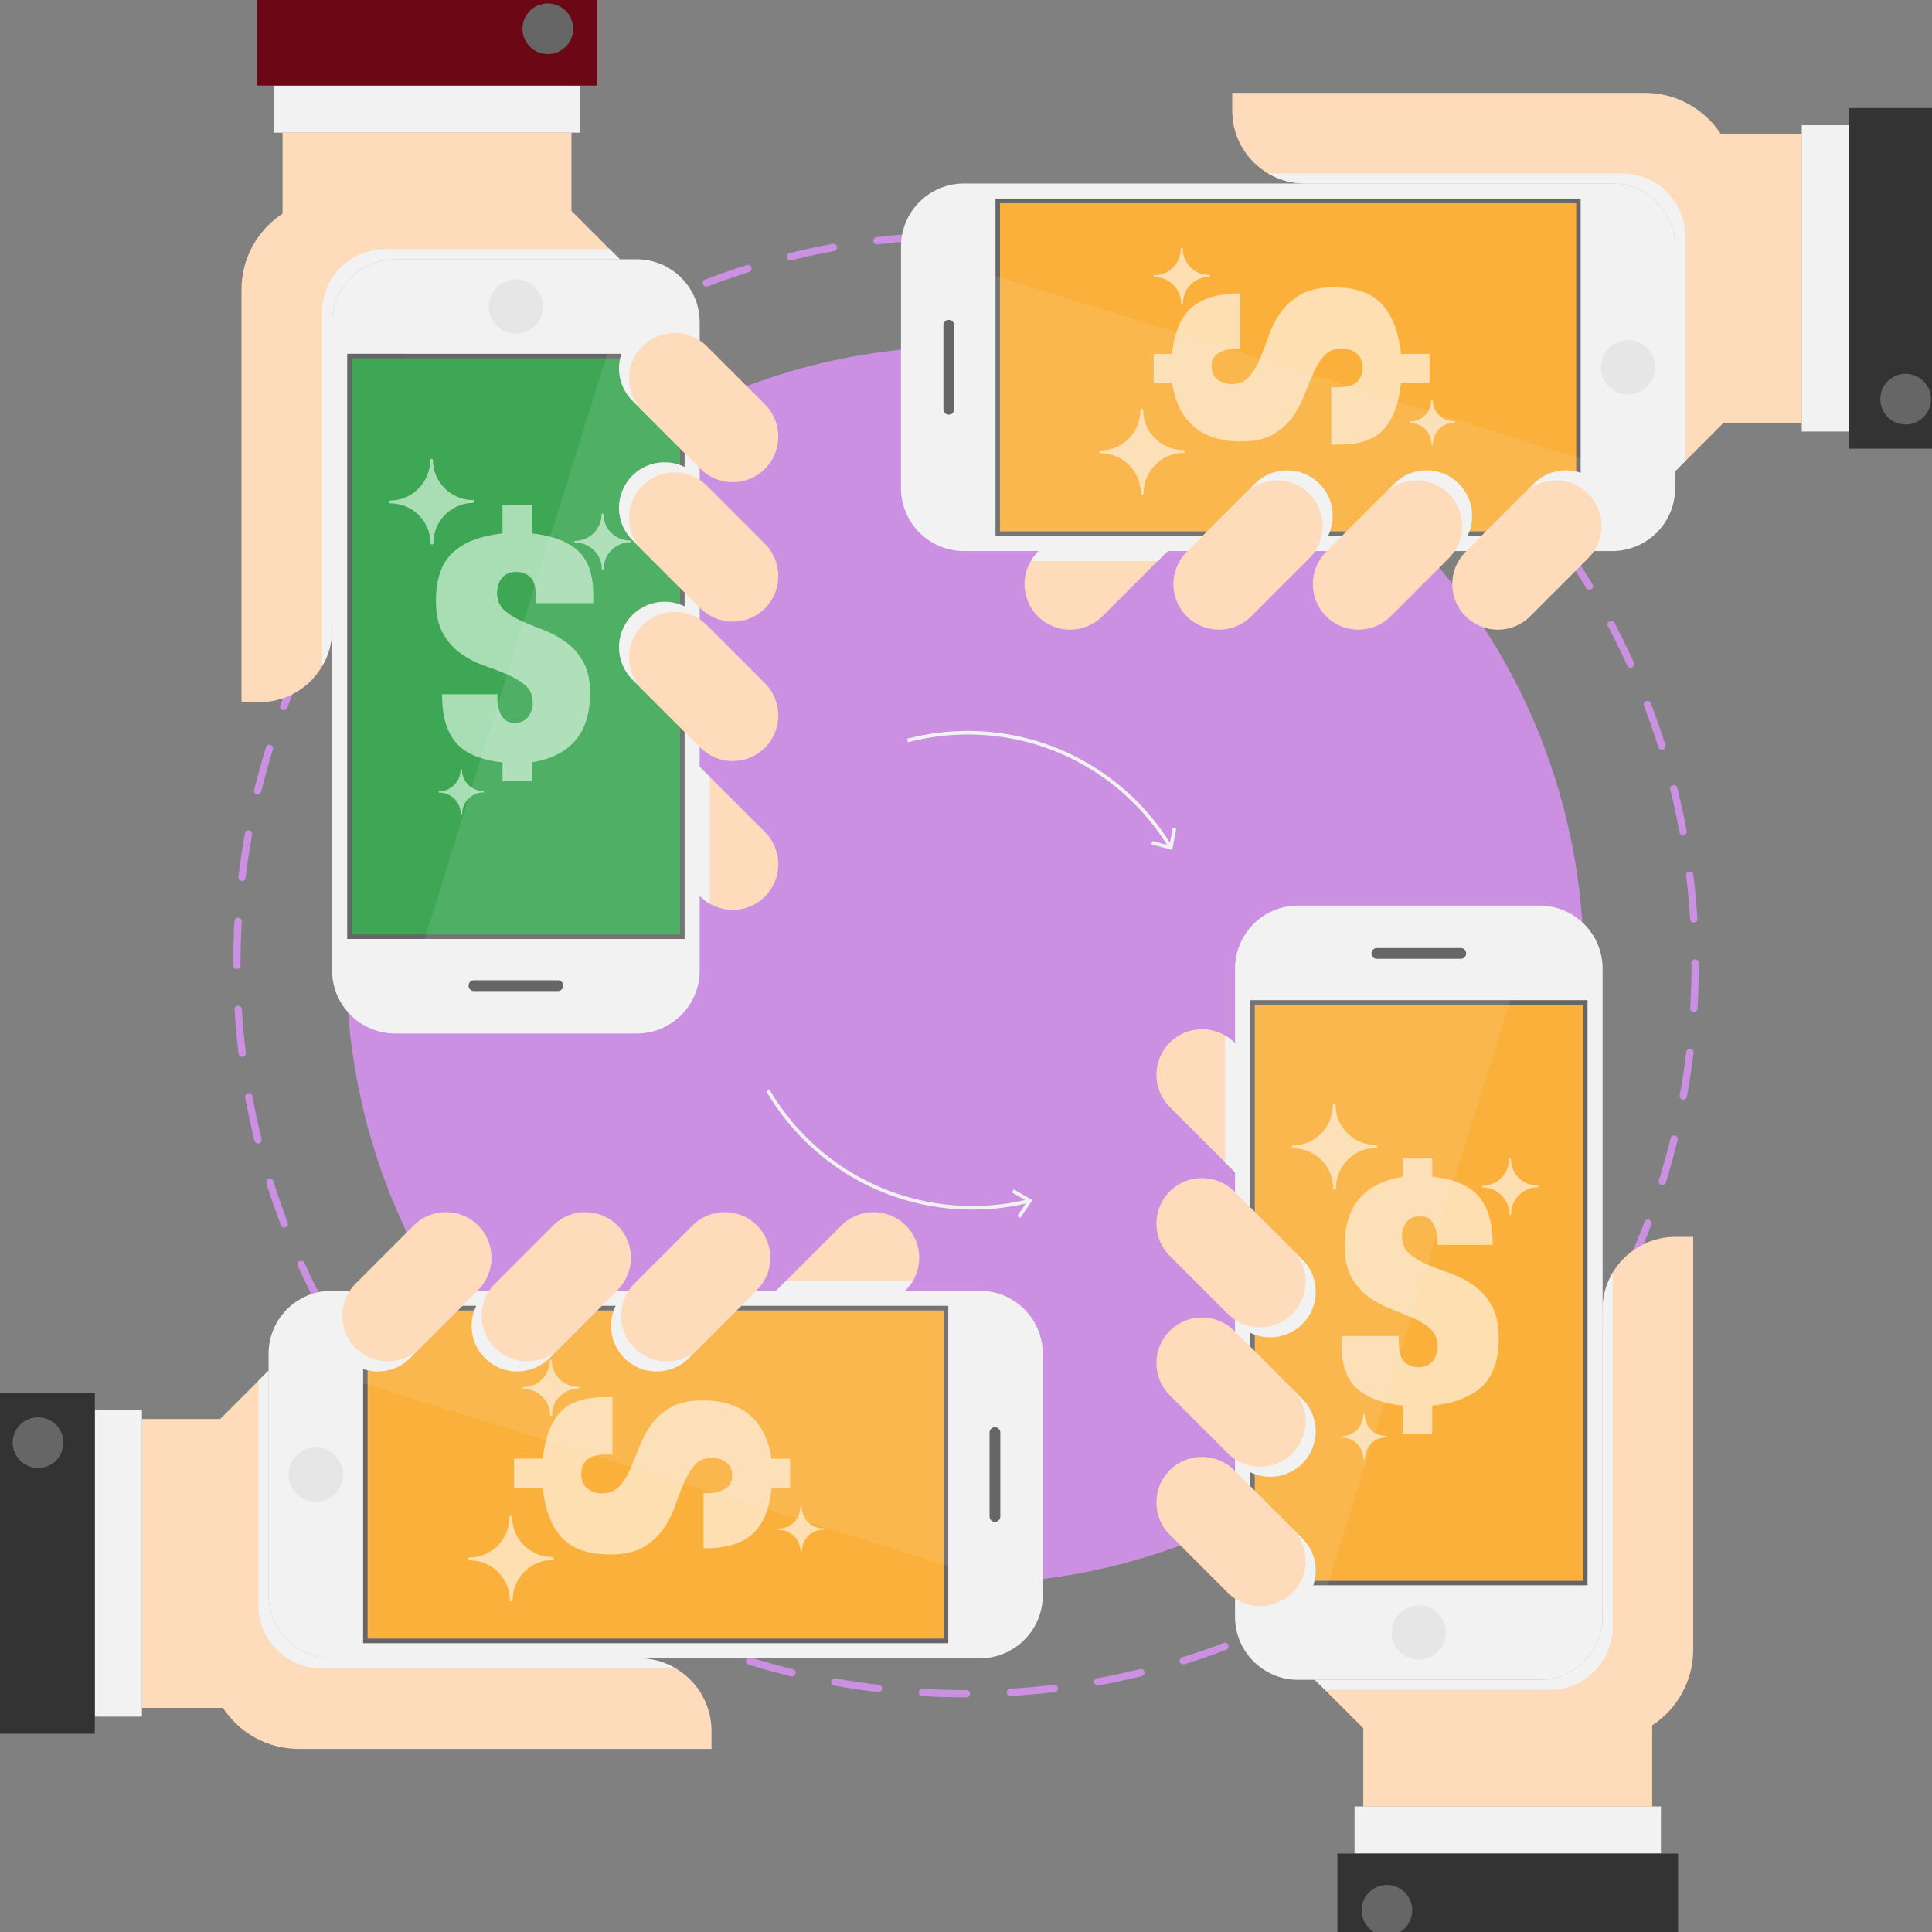 <svg width="316" height="316" viewBox="0 0 316 316" fill="none" xmlns="http://www.w3.org/2000/svg">
<rect x="0" y="0" width="316" height="316" fill="#808080" stroke="none"/>
<g clip-path="url(#clip0_1404_8689)">
<path d="M229.411 229.424C268.935 189.9 268.935 125.819 229.411 86.294C189.886 46.77 125.805 46.77 86.281 86.294C46.757 125.818 46.757 189.9 86.281 229.424C125.805 268.948 189.887 268.948 229.411 229.424Z" fill="#CB90E2"/>
<path d="M231.048 64.243C231.158 64.328 231.288 64.37 231.416 64.37C231.594 64.37 231.77 64.291 231.888 64.14C232.091 63.88 232.044 63.505 231.785 63.302C229.887 61.818 227.923 60.375 225.948 59.014C225.676 58.826 225.304 58.895 225.117 59.166C224.93 59.438 224.998 59.81 225.27 59.997C227.225 61.346 229.17 62.774 231.048 64.243Z" fill="#CB90E2"/>
<path d="M241.784 73.733C241.901 73.85 242.053 73.908 242.206 73.908C242.36 73.908 242.513 73.849 242.629 73.732C242.862 73.498 242.861 73.12 242.628 72.887C240.927 71.191 239.151 69.524 237.35 67.931C237.103 67.714 236.725 67.737 236.507 67.984C236.288 68.231 236.311 68.609 236.559 68.827C238.342 70.403 240.1 72.055 241.784 73.733Z" fill="#CB90E2"/>
<path d="M251.303 84.438C251.421 84.588 251.597 84.666 251.774 84.666C251.903 84.666 252.033 84.624 252.143 84.538C252.403 84.334 252.447 83.958 252.243 83.699C250.758 81.812 249.195 79.945 247.598 78.149C247.379 77.902 247.001 77.881 246.755 78.1C246.508 78.319 246.486 78.697 246.705 78.944C248.287 80.722 249.833 82.57 251.303 84.438Z" fill="#CB90E2"/>
<path d="M259.466 96.201C259.578 96.387 259.775 96.489 259.977 96.489C260.083 96.489 260.19 96.46 260.287 96.402C260.569 96.23 260.659 95.862 260.487 95.58C259.24 93.529 257.913 91.489 256.544 89.516C256.355 89.245 255.983 89.177 255.712 89.365C255.441 89.554 255.373 89.926 255.562 90.197C256.918 92.151 258.231 94.171 259.466 96.201Z" fill="#CB90E2"/>
<path d="M276.436 150.349C276.455 150.666 276.718 150.91 277.032 150.91C277.044 150.91 277.057 150.91 277.069 150.909C277.399 150.889 277.649 150.605 277.629 150.276C277.48 147.873 277.258 145.448 276.967 143.069C276.927 142.742 276.628 142.505 276.302 142.549C275.974 142.588 275.741 142.887 275.781 143.214C276.069 145.569 276.289 147.97 276.436 150.349Z" fill="#CB90E2"/>
<path d="M143.764 275.586C141.404 275.304 139.02 274.945 136.678 274.52C136.355 274.464 136.042 274.678 135.983 275.002C135.924 275.327 136.14 275.638 136.465 275.697C138.831 276.126 141.239 276.488 143.622 276.773C143.646 276.776 143.67 276.777 143.694 276.777C143.992 276.777 144.25 276.554 144.286 276.25C144.326 275.923 144.092 275.625 143.764 275.586Z" fill="#CB90E2"/>
<path d="M212.741 51.78C212.588 52.072 212.701 52.433 212.993 52.586C215.1 53.69 217.203 54.874 219.244 56.106C219.341 56.165 219.447 56.193 219.552 56.193C219.755 56.193 219.952 56.09 220.065 55.904C220.235 55.621 220.144 55.254 219.862 55.083C217.8 53.839 215.676 52.643 213.548 51.528C213.257 51.374 212.894 51.487 212.741 51.78Z" fill="#CB90E2"/>
<path d="M129.669 273.027C127.359 272.461 125.036 271.817 122.765 271.112C122.452 271.016 122.115 271.189 122.017 271.505C121.919 271.821 122.095 272.156 122.411 272.254C124.704 272.965 127.051 273.616 129.385 274.189C129.433 274.201 129.481 274.206 129.528 274.206C129.797 274.206 130.041 274.023 130.108 273.751C130.186 273.429 129.99 273.106 129.669 273.027Z" fill="#CB90E2"/>
<path d="M199.905 46.713C202.137 47.556 204.369 48.477 206.54 49.451C206.619 49.487 206.702 49.504 206.784 49.504C207.012 49.504 207.23 49.372 207.329 49.151C207.465 48.85 207.33 48.496 207.029 48.361C204.836 47.376 202.582 46.446 200.328 45.595C200.019 45.477 199.674 45.635 199.557 45.943C199.441 46.252 199.596 46.596 199.905 46.713Z" fill="#CB90E2"/>
<path d="M128.698 42.128C128.765 42.4 129.009 42.583 129.277 42.583C129.325 42.583 129.373 42.577 129.421 42.565C131.727 41.995 134.084 41.488 136.426 41.057C136.751 40.998 136.965 40.686 136.906 40.362C136.847 40.038 136.537 39.823 136.21 39.882C133.845 40.316 131.464 40.829 129.134 41.405C128.814 41.484 128.618 41.808 128.698 42.128Z" fill="#CB90E2"/>
<path d="M158.064 276.431H158C155.637 276.431 153.249 276.36 150.901 276.222C150.573 276.202 150.289 276.454 150.27 276.783C150.25 277.112 150.501 277.395 150.831 277.415C153.202 277.555 155.614 277.626 158 277.626H158.064C158.394 277.626 158.662 277.359 158.662 277.028C158.662 276.698 158.394 276.431 158.064 276.431Z" fill="#CB90E2"/>
<path d="M115.537 46.883C115.608 46.883 115.68 46.87 115.75 46.844C117.971 45.997 120.249 45.207 122.521 44.496C122.836 44.398 123.011 44.062 122.912 43.747C122.814 43.432 122.478 43.259 122.163 43.355C119.869 44.074 117.568 44.871 115.324 45.727C115.016 45.844 114.861 46.19 114.979 46.498C115.07 46.736 115.297 46.883 115.537 46.883Z" fill="#CB90E2"/>
<path d="M157.808 39.101H158C160.322 39.101 162.668 39.169 164.973 39.303C164.985 39.304 164.996 39.304 165.008 39.304C165.322 39.304 165.586 39.058 165.604 38.741C165.624 38.411 165.372 38.129 165.042 38.109C162.714 37.974 160.346 37.906 157.998 37.906L157.809 37.906C157.479 37.906 157.211 38.174 157.211 38.504C157.211 38.834 157.479 39.101 157.808 39.101Z" fill="#CB90E2"/>
<path d="M186.207 42.474C188.517 43.038 190.84 43.68 193.114 44.383C193.173 44.401 193.232 44.41 193.291 44.41C193.546 44.41 193.782 44.245 193.862 43.989C193.959 43.673 193.783 43.339 193.468 43.241C191.171 42.531 188.823 41.882 186.491 41.313C186.17 41.237 185.847 41.431 185.769 41.752C185.69 42.073 185.887 42.396 186.207 42.474Z" fill="#CB90E2"/>
<path d="M172.111 39.932C173.99 40.154 179.27 40.999 179.305 40.999C179.588 40.999 179.84 40.796 179.892 40.508C179.951 40.183 179.735 39.872 179.41 39.813C179.219 39.779 174.083 38.962 172.251 38.744C171.927 38.709 171.627 38.94 171.588 39.268C171.549 39.596 171.783 39.893 172.111 39.932Z" fill="#CB90E2"/>
<path d="M143.437 39.981C143.461 39.981 143.485 39.98 143.51 39.977C145.864 39.69 148.265 39.471 150.646 39.325C150.975 39.305 151.226 39.022 151.206 38.692C151.186 38.363 150.902 38.111 150.573 38.132C148.168 38.279 145.744 38.501 143.366 38.791C143.038 38.83 142.805 39.128 142.845 39.456C142.881 39.759 143.139 39.981 143.437 39.981Z" fill="#CB90E2"/>
<path d="M269.757 199.502C269.451 199.384 269.104 199.54 268.987 199.849C268.14 202.078 267.216 204.309 266.237 206.479C266.102 206.78 266.236 207.134 266.537 207.269C266.616 207.305 266.7 207.322 266.782 207.322C267.01 207.322 267.228 207.191 267.328 206.97C268.315 204.779 269.249 202.525 270.104 200.273C270.221 199.964 270.066 199.619 269.757 199.502Z" fill="#CB90E2"/>
<path d="M273.969 185.72C273.65 185.642 273.325 185.838 273.247 186.158C272.679 188.468 272.033 190.791 271.327 193.062C271.229 193.377 271.405 193.712 271.721 193.81C271.779 193.828 271.839 193.837 271.898 193.837C272.153 193.837 272.389 193.673 272.469 193.416C273.182 191.123 273.835 188.777 274.407 186.443C274.486 186.123 274.29 185.799 273.969 185.72Z" fill="#CB90E2"/>
<path d="M271.822 122.646C271.88 122.646 271.94 122.637 272 122.619C272.315 122.52 272.49 122.185 272.392 121.87C271.674 119.58 270.875 117.28 270.017 115.031C269.9 114.723 269.552 114.568 269.246 114.686C268.937 114.804 268.783 115.149 268.9 115.458C269.75 117.684 270.541 119.961 271.251 122.227C271.331 122.483 271.567 122.646 271.822 122.646Z" fill="#CB90E2"/>
<path d="M266.693 109.206C266.775 109.206 266.858 109.188 266.939 109.153C267.24 109.016 267.373 108.662 267.236 108.361C266.246 106.175 265.176 103.991 264.055 101.87C263.902 101.578 263.54 101.466 263.248 101.621C262.956 101.775 262.844 102.137 262.999 102.428C264.108 104.528 265.167 106.69 266.148 108.855C266.248 109.075 266.465 109.206 266.693 109.206Z" fill="#CB90E2"/>
<path d="M263.898 212.678C263.606 212.524 263.245 212.636 263.091 212.928C261.984 215.034 260.796 217.135 259.561 219.173C259.39 219.455 259.48 219.823 259.762 219.994C259.859 220.052 259.966 220.08 260.072 220.08C260.273 220.08 260.471 219.978 260.583 219.792C261.831 217.734 263.03 215.612 264.149 213.485C264.303 213.192 264.19 212.831 263.898 212.678Z" fill="#CB90E2"/>
<path d="M277.262 156.915C276.932 156.915 276.665 157.182 276.665 157.512V157.766C276.665 160.154 276.593 162.563 276.452 164.928C276.432 165.258 276.683 165.541 277.013 165.56C277.025 165.561 277.037 165.561 277.049 165.561C277.363 165.561 277.626 165.317 277.645 164.999C277.788 162.612 277.86 160.178 277.86 157.766V157.513C277.86 157.182 277.593 156.915 277.262 156.915Z" fill="#CB90E2"/>
<path d="M275.285 136.62C275.321 136.62 275.357 136.617 275.394 136.611C275.718 136.551 275.933 136.239 275.873 135.915C275.437 133.551 274.923 131.171 274.346 128.84C274.266 128.519 273.939 128.323 273.622 128.403C273.302 128.483 273.107 128.807 273.186 129.127C273.758 131.434 274.266 133.791 274.698 136.131C274.751 136.419 275.002 136.62 275.285 136.62Z" fill="#CB90E2"/>
<path d="M276.477 171.543C276.149 171.504 275.852 171.738 275.812 172.066C275.529 174.425 275.169 176.809 274.743 179.151C274.684 179.476 274.899 179.787 275.225 179.846C275.261 179.852 275.296 179.855 275.332 179.855C275.616 179.855 275.867 179.653 275.92 179.364C276.349 176.999 276.712 174.591 276.999 172.208C277.038 171.88 276.805 171.583 276.477 171.543Z" fill="#CB90E2"/>
<path d="M236.681 246.597C234.896 248.179 233.044 249.723 231.179 251.186C230.919 251.39 230.873 251.766 231.077 252.026C231.195 252.176 231.37 252.254 231.548 252.254C231.677 252.254 231.806 252.213 231.916 252.127C233.801 250.649 235.67 249.089 237.474 247.491C237.72 247.272 237.743 246.895 237.524 246.648C237.305 246.399 236.928 246.378 236.681 246.597Z" fill="#CB90E2"/>
<path d="M200.131 268.735C197.91 269.578 195.631 270.365 193.358 271.074C193.043 271.172 192.867 271.507 192.966 271.823C193.046 272.078 193.281 272.242 193.537 272.242C193.595 272.242 193.655 272.233 193.715 272.215C196.01 271.499 198.312 270.704 200.557 269.852C200.865 269.735 201.02 269.389 200.903 269.081C200.786 268.772 200.441 268.617 200.131 268.735Z" fill="#CB90E2"/>
<path d="M255.661 225.192C254.31 227.144 252.879 229.087 251.406 230.963C251.202 231.223 251.248 231.599 251.508 231.803C251.617 231.888 251.747 231.93 251.876 231.93C252.053 231.93 252.229 231.852 252.347 231.701C253.834 229.806 255.279 227.844 256.644 225.872C256.832 225.6 256.764 225.228 256.492 225.04C256.222 224.851 255.849 224.919 255.661 225.192Z" fill="#CB90E2"/>
<path d="M186.456 272.997C184.153 273.564 181.796 274.069 179.45 274.498C179.125 274.556 178.91 274.868 178.969 275.193C179.022 275.481 179.274 275.683 179.557 275.683C179.592 275.683 179.629 275.68 179.665 275.673C182.035 275.24 184.416 274.73 186.742 274.158C187.062 274.079 187.258 273.755 187.179 273.434C187.1 273.114 186.775 272.916 186.456 272.997Z" fill="#CB90E2"/>
<path d="M207.23 267.081C209.417 266.095 211.602 265.028 213.727 263.911C214.019 263.758 214.132 263.396 213.977 263.104C213.824 262.812 213.462 262.7 213.17 262.853C211.067 263.959 208.903 265.015 206.739 265.992C206.438 266.127 206.304 266.482 206.44 266.782C206.54 267.003 206.757 267.134 206.986 267.134C207.067 267.135 207.151 267.118 207.23 267.081Z" fill="#CB90E2"/>
<path d="M246.813 236.467C245.235 238.247 243.581 240.002 241.898 241.685C241.665 241.918 241.665 242.297 241.898 242.53C242.015 242.647 242.168 242.705 242.321 242.705C242.474 242.705 242.627 242.647 242.744 242.53C244.443 240.831 246.113 239.057 247.708 237.26C247.926 237.013 247.904 236.636 247.657 236.416C247.411 236.198 247.032 236.219 246.813 236.467Z" fill="#CB90E2"/>
<path d="M172.365 275.57C170.006 275.855 167.604 276.071 165.229 276.214C164.899 276.234 164.648 276.517 164.668 276.846C164.687 277.164 164.95 277.408 165.264 277.408C165.276 277.408 165.288 277.408 165.3 277.407C167.7 277.263 170.125 277.044 172.508 276.757C172.835 276.717 173.069 276.42 173.03 276.092C172.99 275.765 172.696 275.534 172.365 275.57Z" fill="#CB90E2"/>
<path d="M226.244 255.587C226.056 255.316 225.684 255.248 225.412 255.436C223.462 256.785 221.439 258.096 219.402 259.33C219.12 259.501 219.03 259.869 219.201 260.152C219.313 260.337 219.511 260.439 219.713 260.439C219.819 260.439 219.925 260.411 220.022 260.353C222.08 259.105 224.122 257.782 226.093 256.419C226.364 256.231 226.432 255.86 226.244 255.587Z" fill="#CB90E2"/>
<path d="M46.198 116.149C46.268 116.175 46.339 116.188 46.41 116.188C46.651 116.188 46.878 116.04 46.969 115.801C47.812 113.573 48.734 111.342 49.711 109.168C49.846 108.867 49.712 108.513 49.411 108.378C49.11 108.243 48.756 108.376 48.621 108.678C47.634 110.873 46.702 113.128 45.851 115.378C45.734 115.687 45.89 116.032 46.198 116.149Z" fill="#CB90E2"/>
<path d="M39.509 144.116C39.533 144.119 39.557 144.12 39.58 144.12C39.879 144.12 40.137 143.897 40.173 143.593C40.454 141.229 40.812 138.844 41.234 136.507C41.293 136.182 41.078 135.871 40.753 135.813C40.426 135.753 40.117 135.97 40.059 136.294C39.631 138.655 39.27 141.064 38.986 143.452C38.947 143.78 39.181 144.077 39.509 144.116Z" fill="#CB90E2"/>
<path d="M42.001 129.936C42.048 129.948 42.096 129.953 42.143 129.953C42.412 129.953 42.657 129.77 42.723 129.497C43.288 127.186 43.932 124.862 44.636 122.591C44.733 122.276 44.557 121.941 44.242 121.843C43.926 121.745 43.591 121.922 43.494 122.238C42.782 124.532 42.133 126.879 41.562 129.213C41.484 129.534 41.68 129.858 42.001 129.936Z" fill="#CB90E2"/>
<path d="M90.287 256.553C90.476 256.553 90.663 256.463 90.779 256.295C90.966 256.023 90.899 255.651 90.627 255.463C88.672 254.113 86.729 252.682 84.853 251.211C84.593 251.008 84.218 251.054 84.014 251.313C83.81 251.573 83.856 251.948 84.116 252.152C86.011 253.637 87.973 255.082 89.948 256.446C90.051 256.518 90.169 256.553 90.287 256.553Z" fill="#CB90E2"/>
<path d="M41.281 179.278C41.221 178.953 40.913 178.74 40.585 178.797C40.26 178.857 40.045 179.168 40.105 179.493C40.538 181.857 41.049 184.237 41.624 186.57C41.691 186.842 41.935 187.024 42.203 187.024C42.251 187.024 42.299 187.019 42.347 187.007C42.667 186.928 42.863 186.604 42.784 186.284C42.215 183.974 41.709 181.617 41.281 179.278Z" fill="#CB90E2"/>
<path d="M39.335 157.893V157.766C39.335 155.427 39.404 153.06 39.54 150.73C39.559 150.401 39.308 150.118 38.978 150.098C38.651 150.077 38.366 150.331 38.347 150.66C38.209 153.014 38.14 155.404 38.14 157.766V157.893C38.14 158.224 38.407 158.491 38.737 158.491C39.068 158.491 39.335 158.224 39.335 157.893Z" fill="#CB90E2"/>
<path d="M59.875 226.169C59.993 226.169 60.111 226.135 60.215 226.063C60.486 225.875 60.554 225.502 60.366 225.231C59.013 223.277 57.702 221.255 56.469 219.224C56.298 218.941 55.931 218.852 55.648 219.023C55.366 219.194 55.276 219.562 55.447 219.843C56.692 221.895 58.016 223.937 59.383 225.912C59.5 226.079 59.686 226.169 59.875 226.169Z" fill="#CB90E2"/>
<path d="M74.126 241.709C73.893 241.476 73.514 241.476 73.281 241.709C73.048 241.943 73.048 242.322 73.281 242.555C74.984 244.256 76.758 245.925 78.554 247.516C78.668 247.616 78.809 247.666 78.95 247.666C79.115 247.666 79.279 247.598 79.397 247.465C79.616 247.218 79.593 246.84 79.346 246.621C77.568 245.046 75.812 243.393 74.126 241.709Z" fill="#CB90E2"/>
<path d="M44.711 193.185C44.613 192.869 44.278 192.695 43.962 192.793C43.648 192.891 43.472 193.226 43.57 193.541C44.287 195.835 45.083 198.137 45.937 200.382C46.028 200.621 46.255 200.767 46.496 200.767C46.567 200.767 46.638 200.755 46.708 200.728C47.017 200.611 47.172 200.265 47.054 199.957C46.209 197.734 45.421 195.456 44.711 193.185Z" fill="#CB90E2"/>
<path d="M39.556 165.057C39.536 164.728 39.25 164.473 38.923 164.497C38.593 164.516 38.343 164.8 38.363 165.129C38.509 167.531 38.729 169.955 39.017 172.337C39.054 172.641 39.311 172.863 39.609 172.863C39.633 172.863 39.658 172.861 39.682 172.858C40.01 172.819 40.243 172.521 40.203 172.193C39.918 169.836 39.7 167.435 39.556 165.057Z" fill="#CB90E2"/>
<path d="M52.042 102.968C52.131 103.015 52.226 103.037 52.319 103.037C52.534 103.037 52.742 102.92 52.849 102.716C53.954 100.61 55.14 98.508 56.373 96.468C56.544 96.186 56.453 95.818 56.17 95.647C55.888 95.477 55.521 95.568 55.35 95.85C54.104 97.91 52.907 100.034 51.791 102.162C51.638 102.454 51.75 102.815 52.042 102.968Z" fill="#CB90E2"/>
<path d="M115.976 268.775C113.748 267.931 111.517 267.008 109.345 266.03C109.043 265.896 108.69 266.029 108.554 266.33C108.419 266.63 108.553 266.985 108.854 267.12C111.048 268.108 113.302 269.041 115.553 269.893C115.623 269.919 115.694 269.932 115.765 269.932C116.006 269.932 116.233 269.785 116.324 269.546C116.44 269.237 116.285 268.892 115.976 268.775Z" fill="#CB90E2"/>
<path d="M64.619 230.994C64.415 230.734 64.039 230.689 63.779 230.893C63.52 231.097 63.475 231.473 63.678 231.732C65.16 233.619 66.721 235.488 68.316 237.287C68.434 237.42 68.599 237.488 68.764 237.488C68.905 237.488 69.046 237.438 69.16 237.337C69.407 237.118 69.43 236.74 69.211 236.493C67.631 234.713 66.085 232.863 64.619 230.994Z" fill="#CB90E2"/>
<path d="M59.774 90.703C59.964 90.703 60.151 90.613 60.266 90.445C61.619 88.485 63.049 86.541 64.515 84.669C64.719 84.409 64.673 84.033 64.413 83.829C64.154 83.626 63.778 83.671 63.575 83.931C62.093 85.823 60.649 87.786 59.283 89.766C59.096 90.038 59.164 90.41 59.435 90.597C59.539 90.669 59.657 90.703 59.774 90.703Z" fill="#CB90E2"/>
<path d="M68.655 79.361C68.82 79.361 68.985 79.293 69.103 79.16C70.68 77.378 72.331 75.621 74.012 73.937C74.245 73.703 74.245 73.325 74.011 73.091C73.778 72.858 73.399 72.858 73.166 73.092C71.469 74.793 69.8 76.568 68.208 78.367C67.99 78.615 68.013 78.992 68.26 79.211C68.373 79.312 68.515 79.361 68.655 79.361Z" fill="#CB90E2"/>
<path d="M102.339 263.945C102.428 263.991 102.523 264.014 102.616 264.014C102.831 264.014 103.039 263.897 103.146 263.694C103.3 263.401 103.187 263.04 102.895 262.886C100.79 261.781 98.688 260.595 96.648 259.36C96.366 259.19 95.998 259.28 95.827 259.562C95.656 259.844 95.747 260.212 96.029 260.382C98.09 261.63 100.213 262.829 102.339 263.945Z" fill="#CB90E2"/>
<path d="M78.431 68.125C78.184 68.344 78.162 68.722 78.381 68.969C78.499 69.102 78.663 69.169 78.828 69.169C78.969 69.169 79.111 69.12 79.225 69.019C81.004 67.438 82.853 65.892 84.722 64.424C84.981 64.219 85.026 63.844 84.822 63.584C84.618 63.325 84.243 63.28 83.983 63.484C82.096 64.967 80.228 66.529 78.431 68.125Z" fill="#CB90E2"/>
<path d="M52.414 213.869C52.508 213.869 52.604 213.846 52.692 213.8C52.984 213.646 53.096 213.284 52.943 212.992C51.836 210.889 50.778 208.726 49.8 206.563C49.664 206.262 49.31 206.128 49.01 206.264C48.709 206.4 48.575 206.754 48.711 207.055C49.699 209.24 50.767 211.426 51.885 213.549C51.992 213.752 52.2 213.869 52.414 213.869Z" fill="#CB90E2"/>
<path d="M102.44 52.807C102.534 52.807 102.629 52.785 102.718 52.738C104.819 51.63 106.982 50.571 109.146 49.592C109.447 49.457 109.58 49.102 109.444 48.802C109.308 48.501 108.954 48.368 108.653 48.503C106.467 49.492 104.283 50.562 102.16 51.681C101.868 51.835 101.756 52.197 101.91 52.489C102.017 52.692 102.225 52.807 102.44 52.807Z" fill="#CB90E2"/>
<path d="M90.143 60.275C90.261 60.275 90.38 60.24 90.483 60.168C92.435 58.816 94.456 57.503 96.489 56.267C96.771 56.096 96.861 55.728 96.69 55.447C96.519 55.164 96.151 55.075 95.869 55.246C93.815 56.494 91.774 57.819 89.802 59.186C89.531 59.374 89.463 59.746 89.652 60.017C89.768 60.185 89.954 60.275 90.143 60.275Z" fill="#CB90E2"/>
<path d="M216.646 185.292L206.102 195.836L191.328 181.062C188.416 178.15 188.416 173.429 191.328 170.518C194.239 167.606 198.961 167.606 201.872 170.518L216.646 185.292Z" fill="#FDDBBB"/>
<path d="M200.355 169.357V190.089L206.102 195.836L216.646 185.292L201.872 170.518C201.409 170.054 200.896 169.673 200.355 169.357Z" fill="#F2F2F2"/>
<path d="M202.004 264.449V158.429C202.004 152.738 206.617 148.125 212.307 148.125H251.819C257.51 148.125 262.123 152.738 262.123 158.429V264.449C262.123 270.14 257.51 274.753 251.819 274.753H212.307C206.616 274.753 202.004 270.14 202.004 264.449Z" fill="#F2F2F2"/>
<path d="M274.026 202.306C267.452 202.306 262.123 207.635 262.123 214.209V260.8V264.45C262.123 270.14 257.509 274.753 251.819 274.753H215.062L222.978 282.67V295.463H270.232V282.208C274.274 279.561 276.945 274.995 276.945 269.803V202.306H274.026Z" fill="#FDDBBB"/>
<path d="M259.656 259.292L259.656 163.586L204.47 163.586L204.47 259.292L259.656 259.292Z" fill="#666666"/>
<path d="M205.227 258.564L258.899 258.564L258.899 164.315L205.227 164.315L205.227 258.564Z" fill="#FBB03B"/>
<path d="M225.034 187.281C221.434 187.3 218.474 184.371 218.455 180.772C218.454 180.643 218.349 180.54 218.221 180.541C218.093 180.541 217.989 180.646 217.99 180.774C218.009 184.372 215.082 187.333 211.483 187.353C211.482 187.353 211.482 187.353 211.48 187.353C211.352 187.354 211.248 187.459 211.249 187.587C211.249 187.716 211.354 187.82 211.483 187.819C211.484 187.819 211.484 187.819 211.486 187.819C215.082 187.801 218.04 190.727 218.062 194.323C218.062 194.325 218.061 194.326 218.061 194.328C218.062 194.457 218.167 194.561 218.296 194.56C218.425 194.559 218.529 194.454 218.528 194.325C218.528 194.323 218.527 194.322 218.527 194.32C218.51 190.723 221.438 187.765 225.036 187.746C225.164 187.745 225.268 187.64 225.267 187.512C225.267 187.384 225.162 187.28 225.034 187.281Z" fill="#FDDFB1"/>
<path d="M251.461 193.894C249.089 193.907 247.137 191.976 247.124 189.604C247.124 189.519 247.055 189.451 246.97 189.451C246.886 189.452 246.818 189.521 246.818 189.605C246.831 191.977 244.901 193.928 242.529 193.942C242.529 193.942 242.528 193.942 242.527 193.942C242.443 193.942 242.374 194.011 242.375 194.096C242.375 194.181 242.444 194.249 242.529 194.249C242.53 194.249 242.53 194.248 242.531 194.248C244.901 194.237 246.851 196.165 246.866 198.535C246.866 198.537 246.865 198.537 246.865 198.539C246.865 198.624 246.935 198.693 247.02 198.692C247.105 198.692 247.173 198.622 247.173 198.537C247.173 198.536 247.172 198.535 247.172 198.534C247.162 196.163 249.091 194.213 251.463 194.201C251.547 194.2 251.616 194.131 251.615 194.047C251.615 193.962 251.546 193.894 251.461 193.894Z" fill="#FDDFB1"/>
<path d="M226.679 234.854C224.777 234.864 223.212 233.316 223.201 231.413C223.201 231.345 223.146 231.291 223.078 231.291C223.01 231.291 222.956 231.347 222.956 231.415C222.966 233.317 221.419 234.881 219.517 234.892C219.517 234.892 219.516 234.892 219.515 234.892C219.447 234.892 219.392 234.948 219.393 235.015C219.393 235.083 219.448 235.138 219.516 235.138C219.516 235.138 219.517 235.138 219.518 235.138C221.419 235.128 222.982 236.674 222.994 238.576C222.994 238.576 222.994 238.578 222.994 238.578C222.994 238.647 223.05 238.702 223.118 238.701C223.186 238.701 223.241 238.645 223.241 238.577C223.241 238.576 223.24 238.575 223.24 238.574C223.232 236.673 224.779 235.109 226.681 235.1C226.749 235.099 226.803 235.044 226.803 234.976C226.802 234.908 226.747 234.854 226.679 234.854Z" fill="#FDDFB1"/>
<path d="M221.965 227.129C220.264 225.618 219.414 223.215 219.414 219.916V218.51H228.787V219.499C228.787 221.062 229.082 222.138 229.673 222.728C230.263 223.319 231.044 223.613 232.016 223.613C233.023 223.613 233.795 223.284 234.333 222.624C234.871 221.964 235.141 221.165 235.141 220.228C235.141 219.049 234.767 218.111 234.021 217.416C233.274 216.722 232.336 216.123 231.209 215.62C230.08 215.117 228.856 214.613 227.537 214.109C226.217 213.607 224.994 212.947 223.866 212.13C222.737 211.315 221.8 210.248 221.054 208.928C220.307 207.609 219.934 205.89 219.934 203.772C219.934 197.28 223.111 193.513 229.464 192.472V189.451H234.255V192.472C237.726 192.819 240.244 193.87 241.806 195.622C243.368 197.376 244.149 200.041 244.149 203.616H235.088V202.835C235.088 201.793 234.862 200.882 234.411 200.101C233.959 199.32 233.265 198.929 232.328 198.929C231.286 198.929 230.522 199.268 230.037 199.945C229.55 200.622 229.308 201.36 229.308 202.158C229.308 203.373 229.698 204.328 230.479 205.022C231.26 205.717 232.241 206.316 233.421 206.819C234.601 207.323 235.869 207.808 237.223 208.277C238.577 208.746 239.844 209.397 241.025 210.23C242.205 211.063 243.186 212.157 243.967 213.511C244.748 214.864 245.138 216.67 245.138 218.926C245.138 222.468 244.218 225.09 242.379 226.79C240.538 228.491 237.83 229.532 234.255 229.915V234.601H229.464V229.915C226.166 229.567 223.666 228.639 221.965 227.129Z" fill="#FDDFB1"/>
<path d="M232.063 271.468C234.518 271.468 236.509 269.478 236.509 267.022C236.509 264.567 234.518 262.577 232.063 262.577C229.608 262.577 227.617 264.567 227.617 267.022C227.617 269.478 229.608 271.468 232.063 271.468Z" fill="#E6E6E6"/>
<path d="M224.317 155.948C224.317 155.461 224.712 155.066 225.199 155.066H238.928C239.415 155.066 239.81 155.461 239.81 155.948C239.81 156.435 239.415 156.83 238.928 156.83H225.199C224.712 156.83 224.317 156.435 224.317 155.948Z" fill="#666666"/>
<path opacity="0.1" d="M246.995 163.585H204.47V259.292H217.131L246.995 163.585Z" fill="#F2F2F2"/>
<path d="M203.52 242.123C203.057 241.66 202.544 241.278 202.004 240.962V261.694L202.478 262.169C205.39 265.081 210.111 265.081 213.023 262.169C215.934 259.258 215.934 254.537 213.023 251.625L203.52 242.123Z" fill="#F2F2F2"/>
<path d="M203.52 219.321C203.057 218.858 202.544 218.476 202.004 218.161V238.893L202.478 239.367C205.39 242.279 210.111 242.279 213.023 239.367C215.934 236.455 215.934 231.735 213.023 228.823L203.52 219.321Z" fill="#F2F2F2"/>
<path d="M203.52 196.514C203.057 196.051 202.544 195.67 202.004 195.354V216.086L202.478 216.561C205.39 219.472 210.111 219.472 213.023 216.561C215.934 213.649 215.934 208.928 213.023 206.017L203.52 196.514Z" fill="#F2F2F2"/>
<path d="M211.374 260.52C208.462 263.432 203.742 263.432 200.83 260.52L191.328 251.018C188.416 248.107 188.416 243.386 191.328 240.474C194.239 237.563 198.961 237.563 201.872 240.474L211.374 249.976C214.286 252.888 214.286 257.608 211.374 260.52Z" fill="#FDDBBB"/>
<path d="M211.374 237.717C208.462 240.628 203.742 240.628 200.83 237.717L191.328 228.215C188.416 225.303 188.416 220.582 191.328 217.67C194.239 214.759 198.961 214.759 201.872 217.67L211.374 227.173C214.286 230.084 214.286 234.805 211.374 237.717Z" fill="#FDDBBB"/>
<path d="M211.374 214.912C208.462 217.824 203.742 217.824 200.83 214.912L191.328 205.41C188.416 202.498 188.416 197.777 191.328 194.866C194.239 191.954 198.961 191.954 201.872 194.866L211.374 204.368C214.286 207.279 214.286 212 211.374 214.912Z" fill="#FDDBBB"/>
<path d="M271.662 295.461H221.549V303.171H271.662V295.461Z" fill="#F2F2F2"/>
<path d="M274.464 303.171H218.746V335.394H274.464V303.171Z" fill="#333333"/>
<path d="M230.88 313.397C231.404 311.168 230.022 308.937 227.793 308.414C225.564 307.89 223.333 309.272 222.81 311.501C222.286 313.729 223.668 315.961 225.897 316.484C228.126 317.008 230.357 315.625 230.88 313.397Z" fill="#666666"/>
<path d="M263.771 266.098V208.167C262.725 209.939 262.123 212.003 262.123 214.209V260.8V264.45C262.123 270.14 257.509 274.753 251.819 274.753H215.062L216.71 276.402H253.467C259.158 276.401 263.771 271.788 263.771 266.098Z" fill="#F2F2F2"/>
<path d="M184.532 75.491L195.076 86.035L180.302 100.809C177.391 103.721 172.67 103.721 169.758 100.809C166.846 97.897 166.846 93.176 169.758 90.265L184.532 75.491Z" fill="#FDDBBB"/>
<path d="M168.597 91.782H189.33L195.077 86.035L184.533 75.491L169.758 90.265C169.294 90.728 168.913 91.241 168.597 91.782Z" fill="#F2F2F2"/>
<path d="M263.69 90.133L157.669 90.133C151.979 90.133 147.365 85.52 147.365 79.83V40.318C147.365 34.627 151.979 30.014 157.669 30.014L263.69 30.014C269.38 30.014 273.993 34.627 273.993 40.318V79.83C273.993 85.52 269.38 90.133 263.69 90.133Z" fill="#F2F2F2"/>
<path d="M201.546 18.111C201.546 24.685 206.876 30.015 213.45 30.015L260.04 30.015H263.69C269.381 30.015 273.994 34.628 273.994 40.318V77.075L281.91 69.159H294.703V21.905H281.448C278.801 17.863 274.235 15.192 269.043 15.192L201.546 15.192V18.111Z" fill="#FDDBBB"/>
<path d="M258.532 32.481L162.826 32.481L162.826 87.667L258.532 87.667L258.532 32.481Z" fill="#666666"/>
<path d="M257.804 86.91L257.804 33.238L163.555 33.238L163.555 86.91L257.804 86.91Z" fill="#FBB03B"/>
<path d="M186.521 67.103C186.541 70.702 183.611 73.663 180.012 73.682C179.884 73.683 179.78 73.788 179.781 73.916C179.782 74.044 179.887 74.147 180.015 74.147C183.613 74.127 186.573 77.055 186.594 80.654C186.594 80.654 186.594 80.655 186.594 80.656C186.594 80.785 186.699 80.889 186.828 80.888C186.957 80.887 187.061 80.783 187.06 80.654C187.06 80.653 187.059 80.652 187.059 80.651C187.042 77.055 189.967 74.097 193.563 74.074C193.565 74.074 193.567 74.076 193.569 74.076C193.697 74.075 193.802 73.97 193.801 73.841C193.8 73.712 193.695 73.608 193.566 73.609C193.564 73.609 193.563 73.61 193.561 73.61C189.964 73.626 187.006 70.698 186.986 67.101C186.985 66.972 186.881 66.869 186.753 66.87C186.624 66.87 186.521 66.974 186.521 67.103Z" fill="#FDDFB1"/>
<path d="M193.134 40.676C193.147 43.048 191.216 45 188.844 45.012C188.759 45.013 188.691 45.082 188.691 45.166C188.692 45.251 188.761 45.319 188.846 45.319C191.218 45.306 193.168 47.236 193.182 49.607C193.182 49.608 193.182 49.608 193.182 49.609C193.182 49.694 193.251 49.763 193.336 49.762C193.421 49.762 193.49 49.693 193.489 49.608C193.489 49.607 193.489 49.607 193.489 49.606C193.477 47.235 195.405 45.286 197.776 45.271C197.777 45.271 197.778 45.271 197.779 45.272C197.864 45.271 197.933 45.202 197.933 45.117C197.932 45.032 197.863 44.963 197.778 44.964C197.777 44.964 197.776 44.965 197.774 44.965C195.403 44.975 193.454 43.046 193.441 40.674C193.441 40.59 193.371 40.521 193.287 40.522C193.202 40.522 193.134 40.591 193.134 40.676Z" fill="#FDDFB1"/>
<path d="M234.094 65.458C234.105 67.36 232.556 68.925 230.654 68.936C230.586 68.936 230.531 68.991 230.531 69.059C230.532 69.127 230.587 69.181 230.655 69.181C232.557 69.171 234.122 70.718 234.133 72.62C234.133 72.62 234.132 72.621 234.132 72.622C234.133 72.69 234.188 72.745 234.256 72.744C234.324 72.744 234.379 72.688 234.378 72.621C234.378 72.621 234.378 72.62 234.378 72.619C234.369 70.718 235.915 69.154 237.816 69.142C237.817 69.142 237.818 69.143 237.819 69.143C237.887 69.142 237.942 69.087 237.942 69.019C237.941 68.951 237.886 68.896 237.818 68.896C237.816 68.896 237.816 68.896 237.815 68.896C235.914 68.905 234.35 67.358 234.34 65.456C234.34 65.388 234.284 65.334 234.216 65.334C234.149 65.335 234.094 65.39 234.094 65.458Z" fill="#FDDFB1"/>
<path d="M226.369 70.171C224.858 71.873 222.455 72.723 219.156 72.723H217.75V63.349H218.74C220.302 63.349 221.379 63.055 221.968 62.464C222.559 61.874 222.853 61.093 222.853 60.121C222.853 59.114 222.524 58.342 221.864 57.804C221.205 57.266 220.406 56.996 219.469 56.996C218.289 56.996 217.352 57.37 216.656 58.116C215.962 58.863 215.363 59.8 214.86 60.928C214.357 62.057 213.853 63.28 213.35 64.6C212.847 65.919 212.187 67.143 211.371 68.271C210.556 69.4 209.488 70.337 208.168 71.083C206.849 71.83 205.131 72.203 203.013 72.203C196.521 72.203 192.754 69.026 191.712 62.673H188.691V57.882H191.712C192.06 54.411 193.11 51.893 194.863 50.331C196.616 48.769 199.281 47.988 202.856 47.988V57.049H202.075C201.034 57.049 200.122 57.275 199.341 57.726C198.561 58.178 198.17 58.871 198.17 59.809C198.17 60.851 198.508 61.615 199.185 62.1C199.862 62.587 200.6 62.829 201.398 62.829C202.614 62.829 203.568 62.438 204.262 61.658C204.958 60.876 205.556 59.896 206.059 58.715C206.563 57.535 207.049 56.268 207.517 54.914C207.986 53.56 208.637 52.293 209.47 51.112C210.303 49.932 211.397 48.951 212.751 48.17C214.105 47.389 215.911 46.998 218.167 46.998C221.708 46.998 224.33 47.918 226.03 49.758C227.732 51.599 228.772 54.307 229.155 57.882H233.842V62.673H229.155C228.807 65.971 227.879 68.471 226.369 70.171Z" fill="#FDDFB1"/>
<path d="M270.709 60.074C270.709 57.618 268.718 55.628 266.263 55.628C263.807 55.628 261.817 57.618 261.817 60.074C261.817 62.529 263.807 64.519 266.263 64.519C268.718 64.519 270.709 62.529 270.709 60.074Z" fill="#E6E6E6"/>
<path d="M155.188 67.82C154.701 67.82 154.306 67.425 154.306 66.938V53.209C154.306 52.722 154.701 52.327 155.188 52.327C155.675 52.327 156.07 52.722 156.07 53.209V66.938C156.07 67.425 155.675 67.82 155.188 67.82Z" fill="#666666"/>
<path opacity="0.1" d="M162.826 45.142V87.666L258.533 87.666V75.006L162.826 45.142Z" fill="#F2F2F2"/>
<path d="M241.363 88.617C240.9 89.08 240.519 89.593 240.203 90.133H260.935L261.409 89.659C264.321 86.747 264.321 82.026 261.409 79.114C258.498 76.203 253.777 76.203 250.865 79.114L241.363 88.617Z" fill="#F2F2F2"/>
<path d="M218.561 88.617C218.098 89.08 217.716 89.593 217.401 90.133H238.133L238.608 89.659C241.519 86.747 241.519 82.026 238.608 79.114C235.696 76.203 230.975 76.203 228.064 79.114L218.561 88.617Z" fill="#F2F2F2"/>
<path d="M195.754 88.617C195.291 89.08 194.91 89.593 194.594 90.133H215.326L215.801 89.659C218.713 86.747 218.713 82.026 215.801 79.114C212.89 76.203 208.169 76.203 205.257 79.114L195.754 88.617Z" fill="#F2F2F2"/>
<path d="M259.761 80.763C262.673 83.675 262.673 88.395 259.761 91.307L250.259 100.809C247.347 103.721 242.626 103.721 239.715 100.809C236.803 97.897 236.803 93.176 239.715 90.265L249.217 80.763C252.128 77.851 256.849 77.851 259.761 80.763Z" fill="#FDDBBB"/>
<path d="M236.957 80.763C239.868 83.675 239.868 88.395 236.957 91.307L227.455 100.809C224.543 103.721 219.822 103.721 216.911 100.809C213.999 97.897 213.999 93.176 216.911 90.265L226.413 80.763C229.324 77.851 234.045 77.851 236.957 80.763Z" fill="#FDDBBB"/>
<path d="M214.152 80.763C217.064 83.675 217.064 88.395 214.152 91.307L204.65 100.809C201.739 103.721 197.018 103.721 194.106 100.809C191.195 97.897 191.195 93.176 194.106 90.265L203.608 80.763C206.52 77.851 211.241 77.851 214.152 80.763Z" fill="#FDDBBB"/>
<path d="M294.702 20.475V70.588H302.411V20.475H294.702Z" fill="#F2F2F2"/>
<path d="M302.412 17.673V73.391H334.634V17.673H302.412Z" fill="#333333"/>
<path d="M312.637 61.257C310.408 60.733 308.177 62.115 307.654 64.344C307.13 66.573 308.512 68.804 310.741 69.327C312.97 69.851 315.201 68.469 315.724 66.24C316.248 64.011 314.866 61.78 312.637 61.257Z" fill="#666666"/>
<path d="M265.338 28.366L207.407 28.366C209.179 29.412 211.243 30.015 213.45 30.015L260.04 30.015H263.69C269.381 30.015 273.994 34.628 273.994 40.318V77.075L275.642 75.427V38.67C275.642 32.979 271.029 28.366 265.338 28.366Z" fill="#F2F2F2"/>
<path d="M99.799 131.871L110.343 121.327L125.117 136.101C128.029 139.012 128.029 143.733 125.117 146.645C122.206 149.557 117.484 149.557 114.573 146.645L99.799 131.871Z" fill="#FDDBBB"/>
<path d="M116.09 147.805V127.073L110.343 121.326L99.799 131.87L114.573 146.644C115.036 147.109 115.549 147.49 116.09 147.805Z" fill="#F2F2F2"/>
<path d="M114.441 52.713V158.734C114.441 164.424 109.828 169.038 104.138 169.038H64.626C58.935 169.038 54.322 164.424 54.322 158.734V52.713C54.322 47.023 58.935 42.41 64.626 42.41H104.138C109.829 42.41 114.441 47.023 114.441 52.713Z" fill="#F2F2F2"/>
<path d="M42.419 114.857C48.993 114.857 54.322 109.527 54.322 102.953V56.363V52.713C54.322 47.023 58.935 42.409 64.626 42.409H101.383L93.467 34.493V21.7H46.213V34.955C42.171 37.602 39.5 42.168 39.5 47.36V114.856H42.419V114.857Z" fill="#FDDBBB"/>
<path d="M56.789 57.87L56.789 153.577L111.975 153.577L111.975 57.871L56.789 57.87Z" fill="#666666"/>
<path d="M111.218 58.599H57.546V152.848H111.218V58.599Z" fill="#3DA755"/>
<path d="M77.393 81.793C73.793 81.813 70.833 78.883 70.814 75.284C70.813 75.156 70.708 75.052 70.58 75.053C70.451 75.054 70.348 75.159 70.349 75.287C70.368 78.885 67.44 81.845 63.842 81.866C63.841 81.866 63.84 81.866 63.839 81.866C63.71 81.867 63.606 81.971 63.607 82.1C63.608 82.229 63.713 82.332 63.842 82.332C63.843 82.332 63.843 82.332 63.844 82.332C67.441 82.314 70.398 85.24 70.421 88.836C70.421 88.838 70.42 88.839 70.42 88.841C70.421 88.969 70.526 89.074 70.654 89.073C70.784 89.072 70.888 88.967 70.887 88.838C70.887 88.836 70.885 88.835 70.885 88.833C70.869 85.236 73.797 82.278 77.395 82.259C77.523 82.258 77.627 82.153 77.626 82.025C77.626 81.897 77.521 81.793 77.393 81.793Z" fill="#A9DEB4"/>
<path d="M103.03 88.407C100.657 88.419 98.706 86.489 98.693 84.116C98.693 84.032 98.624 83.963 98.539 83.964C98.455 83.964 98.386 84.033 98.387 84.118C98.399 86.49 96.47 88.441 94.098 88.455C94.097 88.455 94.097 88.454 94.097 88.454C94.012 88.455 93.943 88.524 93.944 88.609C93.944 88.694 94.013 88.762 94.098 88.761C94.099 88.761 94.099 88.761 94.1 88.761C96.471 88.749 98.42 90.678 98.435 93.048C98.435 93.049 98.434 93.05 98.434 93.052C98.434 93.137 98.504 93.205 98.589 93.205C98.674 93.204 98.743 93.135 98.742 93.05C98.742 93.049 98.741 93.048 98.741 93.046C98.731 90.676 100.66 88.726 103.032 88.713C103.116 88.713 103.185 88.644 103.184 88.559C103.184 88.475 103.114 88.406 103.03 88.407Z" fill="#A9DEB4"/>
<path d="M79.038 129.367C77.135 129.377 75.57 127.828 75.56 125.926C75.56 125.858 75.505 125.803 75.437 125.804C75.369 125.804 75.315 125.859 75.315 125.927C75.325 127.829 73.778 129.394 71.876 129.405C71.876 129.405 71.875 129.405 71.874 129.405C71.806 129.405 71.751 129.46 71.752 129.528C71.752 129.596 71.808 129.651 71.875 129.651C71.875 129.651 71.876 129.65 71.877 129.65C73.778 129.641 75.341 131.187 75.353 133.088C75.353 133.089 75.353 133.09 75.353 133.091C75.353 133.159 75.409 133.214 75.477 133.214C75.545 133.214 75.6 133.158 75.6 133.09C75.6 133.089 75.6 133.088 75.6 133.087C75.591 131.186 77.138 129.622 79.04 129.612C79.108 129.612 79.162 129.557 79.162 129.489C79.161 129.421 79.106 129.366 79.038 129.367Z" fill="#A9DEB4"/>
<path d="M94.48 90.034C96.181 91.544 97.031 93.948 97.031 97.247V98.653H87.658V97.663C87.658 96.101 87.363 95.024 86.772 94.435C86.182 93.844 85.401 93.549 84.429 93.549C83.422 93.549 82.65 93.879 82.112 94.538C81.574 95.197 81.305 95.997 81.305 96.934C81.305 98.114 81.678 99.051 82.424 99.746C83.171 100.44 84.109 101.039 85.236 101.543C86.365 102.046 87.588 102.549 88.908 103.053C90.228 103.556 91.451 104.216 92.579 105.032C93.708 105.847 94.645 106.915 95.391 108.234C96.138 109.554 96.511 111.272 96.511 113.39C96.511 119.881 93.334 123.649 86.981 124.69V127.711H82.19V124.69C78.719 124.343 76.201 123.293 74.639 121.54C73.077 119.787 72.296 117.121 72.296 113.546H81.357V114.327C81.357 115.369 81.583 116.28 82.034 117.061C82.486 117.842 83.179 118.233 84.117 118.233C85.159 118.233 85.922 117.894 86.408 117.217C86.894 116.54 87.137 115.803 87.137 115.004C87.137 113.788 86.746 112.834 85.966 112.14C85.184 111.445 84.204 110.846 83.023 110.343C81.843 109.839 80.576 109.353 79.222 108.885C77.868 108.416 76.6 107.765 75.42 106.932C74.24 106.099 73.259 105.005 72.478 103.651C71.697 102.298 71.306 100.492 71.306 98.235C71.306 94.694 72.227 92.072 74.066 90.372C75.907 88.67 78.615 87.63 82.19 87.247V82.561H86.981V87.247C90.279 87.596 92.779 88.524 94.48 90.034Z" fill="#A9DEB4"/>
<path d="M84.382 54.586C86.837 54.586 88.828 52.595 88.828 50.14C88.828 47.685 86.837 45.694 84.382 45.694C81.927 45.694 79.936 47.685 79.936 50.14C79.936 52.595 81.927 54.586 84.382 54.586Z" fill="#E6E6E6"/>
<path d="M92.128 161.215C92.128 161.702 91.733 162.097 91.246 162.097H77.517C77.03 162.097 76.635 161.702 76.635 161.215C76.635 160.728 77.03 160.333 77.517 160.333H91.246C91.733 160.333 92.128 160.728 92.128 161.215Z" fill="#666666"/>
<path opacity="0.1" d="M69.45 153.577H111.975V57.871H99.314L69.45 153.577Z" fill="#F2F2F2"/>
<path d="M112.925 75.04C113.388 75.503 113.901 75.885 114.442 76.201V55.468L113.967 54.994C111.055 52.082 106.334 52.082 103.423 54.994C100.511 57.905 100.511 62.626 103.423 65.538L112.925 75.04Z" fill="#F2F2F2"/>
<path d="M112.925 97.842C113.388 98.305 113.901 98.686 114.441 99.002V78.27L113.967 77.796C111.055 74.884 106.334 74.884 103.422 77.796C100.511 80.707 100.511 85.428 103.422 88.34L112.925 97.842Z" fill="#F2F2F2"/>
<path d="M112.925 120.648C113.388 121.112 113.901 121.493 114.441 121.809V101.077L113.967 100.602C111.055 97.69 106.334 97.69 103.422 100.602C100.511 103.513 100.511 108.234 103.422 111.146L112.925 120.648Z" fill="#F2F2F2"/>
<path d="M105.071 56.642C107.982 53.731 112.703 53.731 115.615 56.642L125.117 66.144C128.029 69.056 128.029 73.777 125.117 76.688C122.206 79.6 117.484 79.6 114.573 76.688L105.071 67.186C102.159 64.274 102.159 59.554 105.071 56.642Z" fill="#FDDBBB"/>
<path d="M105.071 79.446C107.982 76.535 112.703 76.535 115.615 79.446L125.117 88.948C128.029 91.86 128.029 96.581 125.117 99.493C122.206 102.404 117.484 102.404 114.573 99.493L105.071 89.99C102.159 87.079 102.159 82.358 105.071 79.446Z" fill="#FDDBBB"/>
<path d="M105.071 102.25C107.982 99.338 112.703 99.338 115.615 102.25L125.117 111.752C128.029 114.664 128.029 119.385 125.117 122.297C122.206 125.208 117.484 125.208 114.573 122.297L105.071 112.794C102.159 109.883 102.159 105.162 105.071 102.25Z" fill="#FDDBBB"/>
<path d="M44.783 21.701L94.896 21.701V13.992L44.783 13.992V21.701Z" fill="#F2F2F2"/>
<path d="M41.981 13.992L97.699 13.992V-18.231L41.981 -18.231L41.981 13.992Z" fill="#6C0716"/>
<path d="M91.124 8.558C93.253 7.716 94.295 5.307 93.453 3.178C92.61 1.05 90.201 0.007 88.073 0.85C85.944 1.693 84.902 4.102 85.745 6.23C86.587 8.359 88.996 9.401 91.124 8.558Z" fill="#666666"/>
<path d="M52.674 51.065V108.996C53.72 107.224 54.322 105.16 54.322 102.954V56.363V52.713C54.322 47.023 58.935 42.41 64.626 42.41H101.383L99.735 40.761H62.978C57.287 40.761 52.674 45.374 52.674 51.065Z" fill="#F2F2F2"/>
<path d="M133.39 225.761L122.846 215.217L137.62 200.443C140.532 197.531 145.253 197.531 148.165 200.443C151.076 203.354 151.076 208.076 148.165 210.987L133.39 225.761Z" fill="#FDDBBB"/>
<path d="M149.325 209.47H128.593L122.846 215.217L133.39 225.761L148.164 210.987C148.628 210.524 149.009 210.011 149.325 209.47Z" fill="#F2F2F2"/>
<path d="M54.233 211.119H160.253C165.944 211.119 170.557 215.732 170.557 221.422V260.935C170.557 266.625 165.944 271.238 160.253 271.238H54.233C48.542 271.238 43.929 266.625 43.929 260.935V221.422C43.929 215.732 48.542 211.119 54.233 211.119Z" fill="#F2F2F2"/>
<path d="M116.376 283.141C116.376 276.567 111.047 271.238 104.473 271.238H57.882H54.232C48.542 271.238 43.929 266.625 43.929 260.934V224.177L36.013 232.093H23.22L23.22 279.347H36.474C39.122 283.389 43.687 286.06 48.879 286.06H116.376V283.141H116.376Z" fill="#FDDBBB"/>
<path d="M59.39 268.771L155.096 268.771L155.096 213.586L59.39 213.585L59.39 268.771Z" fill="#666666"/>
<path d="M60.119 214.342V268.014H154.368V214.342H60.119Z" fill="#FBB03B"/>
<path d="M83.313 248.167C83.332 251.766 80.403 254.727 76.804 254.746C76.675 254.747 76.572 254.852 76.573 254.98C76.573 255.108 76.678 255.212 76.806 255.211C80.405 255.192 83.365 258.12 83.386 261.718C83.386 261.719 83.385 261.72 83.385 261.721C83.386 261.85 83.491 261.953 83.62 261.953C83.748 261.952 83.852 261.847 83.851 261.718C83.851 261.717 83.851 261.716 83.851 261.716C83.833 258.119 86.759 255.161 90.355 255.139C90.357 255.139 90.359 255.14 90.36 255.14C90.489 255.139 90.593 255.034 90.592 254.905C90.592 254.776 90.487 254.672 90.358 254.673C90.356 254.673 90.354 254.674 90.353 254.674C86.756 254.691 83.798 251.763 83.778 248.165C83.778 248.037 83.673 247.933 83.545 247.934C83.416 247.934 83.313 248.039 83.313 248.167Z" fill="#FDDFB1"/>
<path d="M89.926 222.53C89.939 224.902 88.008 226.854 85.636 226.867C85.551 226.867 85.483 226.936 85.483 227.021C85.484 227.105 85.553 227.174 85.637 227.173C88.009 227.161 89.96 229.09 89.974 231.462C89.974 231.463 89.974 231.463 89.974 231.463C89.974 231.548 90.043 231.617 90.128 231.616C90.213 231.616 90.281 231.547 90.281 231.462C90.281 231.461 90.28 231.461 90.28 231.46C90.269 229.089 92.197 227.14 94.567 227.125C94.569 227.125 94.57 227.125 94.571 227.126C94.656 227.125 94.725 227.056 94.724 226.971C94.724 226.886 94.655 226.817 94.569 226.818C94.568 226.818 94.567 226.819 94.566 226.819C92.195 226.829 90.245 224.9 90.233 222.528C90.232 222.444 90.163 222.375 90.079 222.376C89.994 222.376 89.926 222.445 89.926 222.53Z" fill="#FDDFB1"/>
<path d="M130.886 246.522C130.896 248.425 129.348 249.99 127.445 250C127.377 250 127.323 250.055 127.323 250.123C127.323 250.191 127.379 250.245 127.447 250.245C129.349 250.235 130.913 251.782 130.924 253.684C130.924 253.684 130.924 253.685 130.924 253.686C130.924 253.754 130.98 253.808 131.048 253.808C131.115 253.808 131.17 253.752 131.17 253.684C131.17 253.684 131.17 253.684 131.17 253.683C131.16 251.782 132.707 250.218 134.608 250.206C134.608 250.206 134.61 250.207 134.61 250.207C134.679 250.206 134.734 250.151 134.733 250.083C134.733 250.015 134.677 249.96 134.609 249.96C134.608 249.96 134.607 249.96 134.607 249.96C132.705 249.969 131.142 248.421 131.132 246.52C131.131 246.452 131.076 246.398 131.008 246.398C130.94 246.399 130.886 246.454 130.886 246.522Z" fill="#FDDFB1"/>
<path d="M91.553 231.08C93.064 229.379 95.467 228.529 98.766 228.529H100.172V237.902H99.183C97.62 237.902 96.544 238.197 95.954 238.788C95.363 239.378 95.069 240.159 95.069 241.131C95.069 242.138 95.398 242.91 96.058 243.448C96.717 243.986 97.516 244.256 98.453 244.256C99.633 244.256 100.571 243.882 101.266 243.136C101.96 242.389 102.559 241.452 103.062 240.324C103.565 239.195 104.069 237.972 104.572 236.652C105.075 235.333 105.735 234.109 106.551 232.981C107.367 231.852 108.434 230.915 109.754 230.169C111.073 229.422 112.791 229.049 114.909 229.049C121.401 229.049 125.168 232.226 126.21 238.579H129.231V243.37H126.21C125.863 246.841 124.812 249.359 123.059 250.921C121.306 252.484 118.641 253.264 115.066 253.264V244.204H115.847C116.888 244.204 117.8 243.977 118.581 243.526C119.362 243.075 119.753 242.381 119.753 241.443C119.753 240.402 119.414 239.638 118.737 239.152C118.06 238.666 117.322 238.423 116.523 238.423C115.308 238.423 114.353 238.814 113.659 239.595C112.964 240.376 112.365 241.356 111.863 242.537C111.359 243.717 110.873 244.984 110.404 246.339C109.936 247.693 109.285 248.96 108.452 250.14C107.619 251.32 106.525 252.301 105.171 253.082C103.817 253.863 102.011 254.254 99.755 254.254C96.214 254.254 93.592 253.334 91.891 251.494C90.19 249.653 89.15 246.946 88.767 243.37H84.08V238.579H88.767C89.115 235.281 90.044 232.781 91.553 231.08Z" fill="#FDDFB1"/>
<path d="M56.105 241.178C56.105 238.723 54.115 236.733 51.66 236.733C49.204 236.733 47.214 238.723 47.214 241.178C47.214 243.634 49.204 245.624 51.66 245.624C54.115 245.624 56.105 243.634 56.105 241.178Z" fill="#E6E6E6"/>
<path d="M162.734 233.432C163.221 233.432 163.616 233.827 163.616 234.314V248.043C163.616 248.53 163.221 248.925 162.734 248.925C162.247 248.925 161.852 248.53 161.852 248.043V234.314C161.852 233.827 162.247 233.432 162.734 233.432Z" fill="#666666"/>
<path opacity="0.1" d="M155.096 256.11V213.585H59.39V226.246L155.096 256.11Z" fill="#F2F2F2"/>
<path d="M76.559 212.636C77.023 212.172 77.404 211.659 77.72 211.119H56.988L56.513 211.593C53.602 214.505 53.602 219.226 56.513 222.138C59.425 225.049 64.146 225.049 67.057 222.138L76.559 212.636Z" fill="#F2F2F2"/>
<path d="M99.361 212.636C99.824 212.172 100.206 211.659 100.522 211.119H79.79L79.315 211.593C76.403 214.505 76.403 219.226 79.315 222.138C82.226 225.049 86.947 225.049 89.859 222.138L99.361 212.636Z" fill="#F2F2F2"/>
<path d="M122.168 212.636C122.631 212.172 123.012 211.659 123.328 211.119H102.596L102.121 211.594C99.21 214.505 99.209 219.226 102.121 222.138C105.033 225.05 109.754 225.05 112.665 222.138L122.168 212.636Z" fill="#F2F2F2"/>
<path d="M58.162 220.489C55.25 217.578 55.25 212.857 58.162 209.945L67.664 200.443C70.575 197.531 75.296 197.531 78.208 200.443C81.12 203.354 81.12 208.076 78.208 210.987L68.706 220.489C65.794 223.401 61.073 223.401 58.162 220.489Z" fill="#FDDBBB"/>
<path d="M80.966 220.489C78.054 217.578 78.054 212.857 80.966 209.945L90.468 200.443C93.379 197.531 98.101 197.531 101.012 200.443C103.924 203.354 103.924 208.076 101.012 210.987L91.51 220.489C88.599 223.401 83.877 223.401 80.966 220.489Z" fill="#FDDBBB"/>
<path d="M103.77 220.489C100.858 217.578 100.858 212.857 103.77 209.945L113.272 200.443C116.184 197.531 120.905 197.531 123.816 200.443C126.728 203.354 126.728 208.076 123.816 210.987L114.314 220.489C111.403 223.401 106.682 223.401 103.77 220.489Z" fill="#FDDBBB"/>
<path d="M23.22 280.777L23.22 230.664H15.511L15.511 280.777H23.22Z" fill="#F2F2F2"/>
<path d="M15.511 283.579L15.511 227.861H-16.712L-16.712 283.579H15.511Z" fill="#333333"/>
<path d="M10.078 234.436C9.235 232.307 6.826 231.265 4.698 232.107C2.569 232.95 1.527 235.359 2.369 237.487C3.212 239.616 5.621 240.658 7.749 239.815C9.878 238.973 10.92 236.564 10.078 234.436Z" fill="#666666"/>
<path d="M52.584 272.886H110.515C108.744 271.84 106.68 271.238 104.473 271.238H57.883H54.233C48.542 271.238 43.929 266.625 43.929 260.934V224.177L42.281 225.826V262.583C42.281 268.273 46.894 272.886 52.584 272.886Z" fill="#F2F2F2"/>
<path d="M168.17 120.814C174.847 122.553 180.97 126.066 185.877 130.972C187.96 133.056 189.799 135.369 191.354 137.848L191.809 135.455L192.384 135.565L191.728 139.019L188.331 138.113L188.481 137.547L190.875 138.186C189.339 135.733 187.523 133.446 185.463 131.386C180.63 126.553 174.599 123.094 168.022 121.381C161.638 119.719 154.89 119.726 148.509 121.401L148.36 120.835C154.839 119.134 161.689 119.127 168.17 120.814Z" fill="#F2F2F2"/>
<path d="M165.523 195.038L167.668 196.28C164.848 196.928 161.946 197.26 159.033 197.26C152.198 197.26 145.487 195.442 139.625 192.002C133.935 188.664 129.169 183.888 125.842 178.19L125.337 178.486C128.714 184.27 133.553 189.118 139.329 192.507C145.28 196 152.094 197.845 159.033 197.845C161.98 197.845 164.915 197.51 167.768 196.857L166.397 198.87L166.882 199.199L168.86 196.293L165.817 194.531L165.523 195.038Z" fill="#F2F2F2"/>
</g>
<defs>
<clipPath id="clip0_1404_8689">
<rect width="316" height="316" fill="white"/>
</clipPath>
</defs>
</svg>
